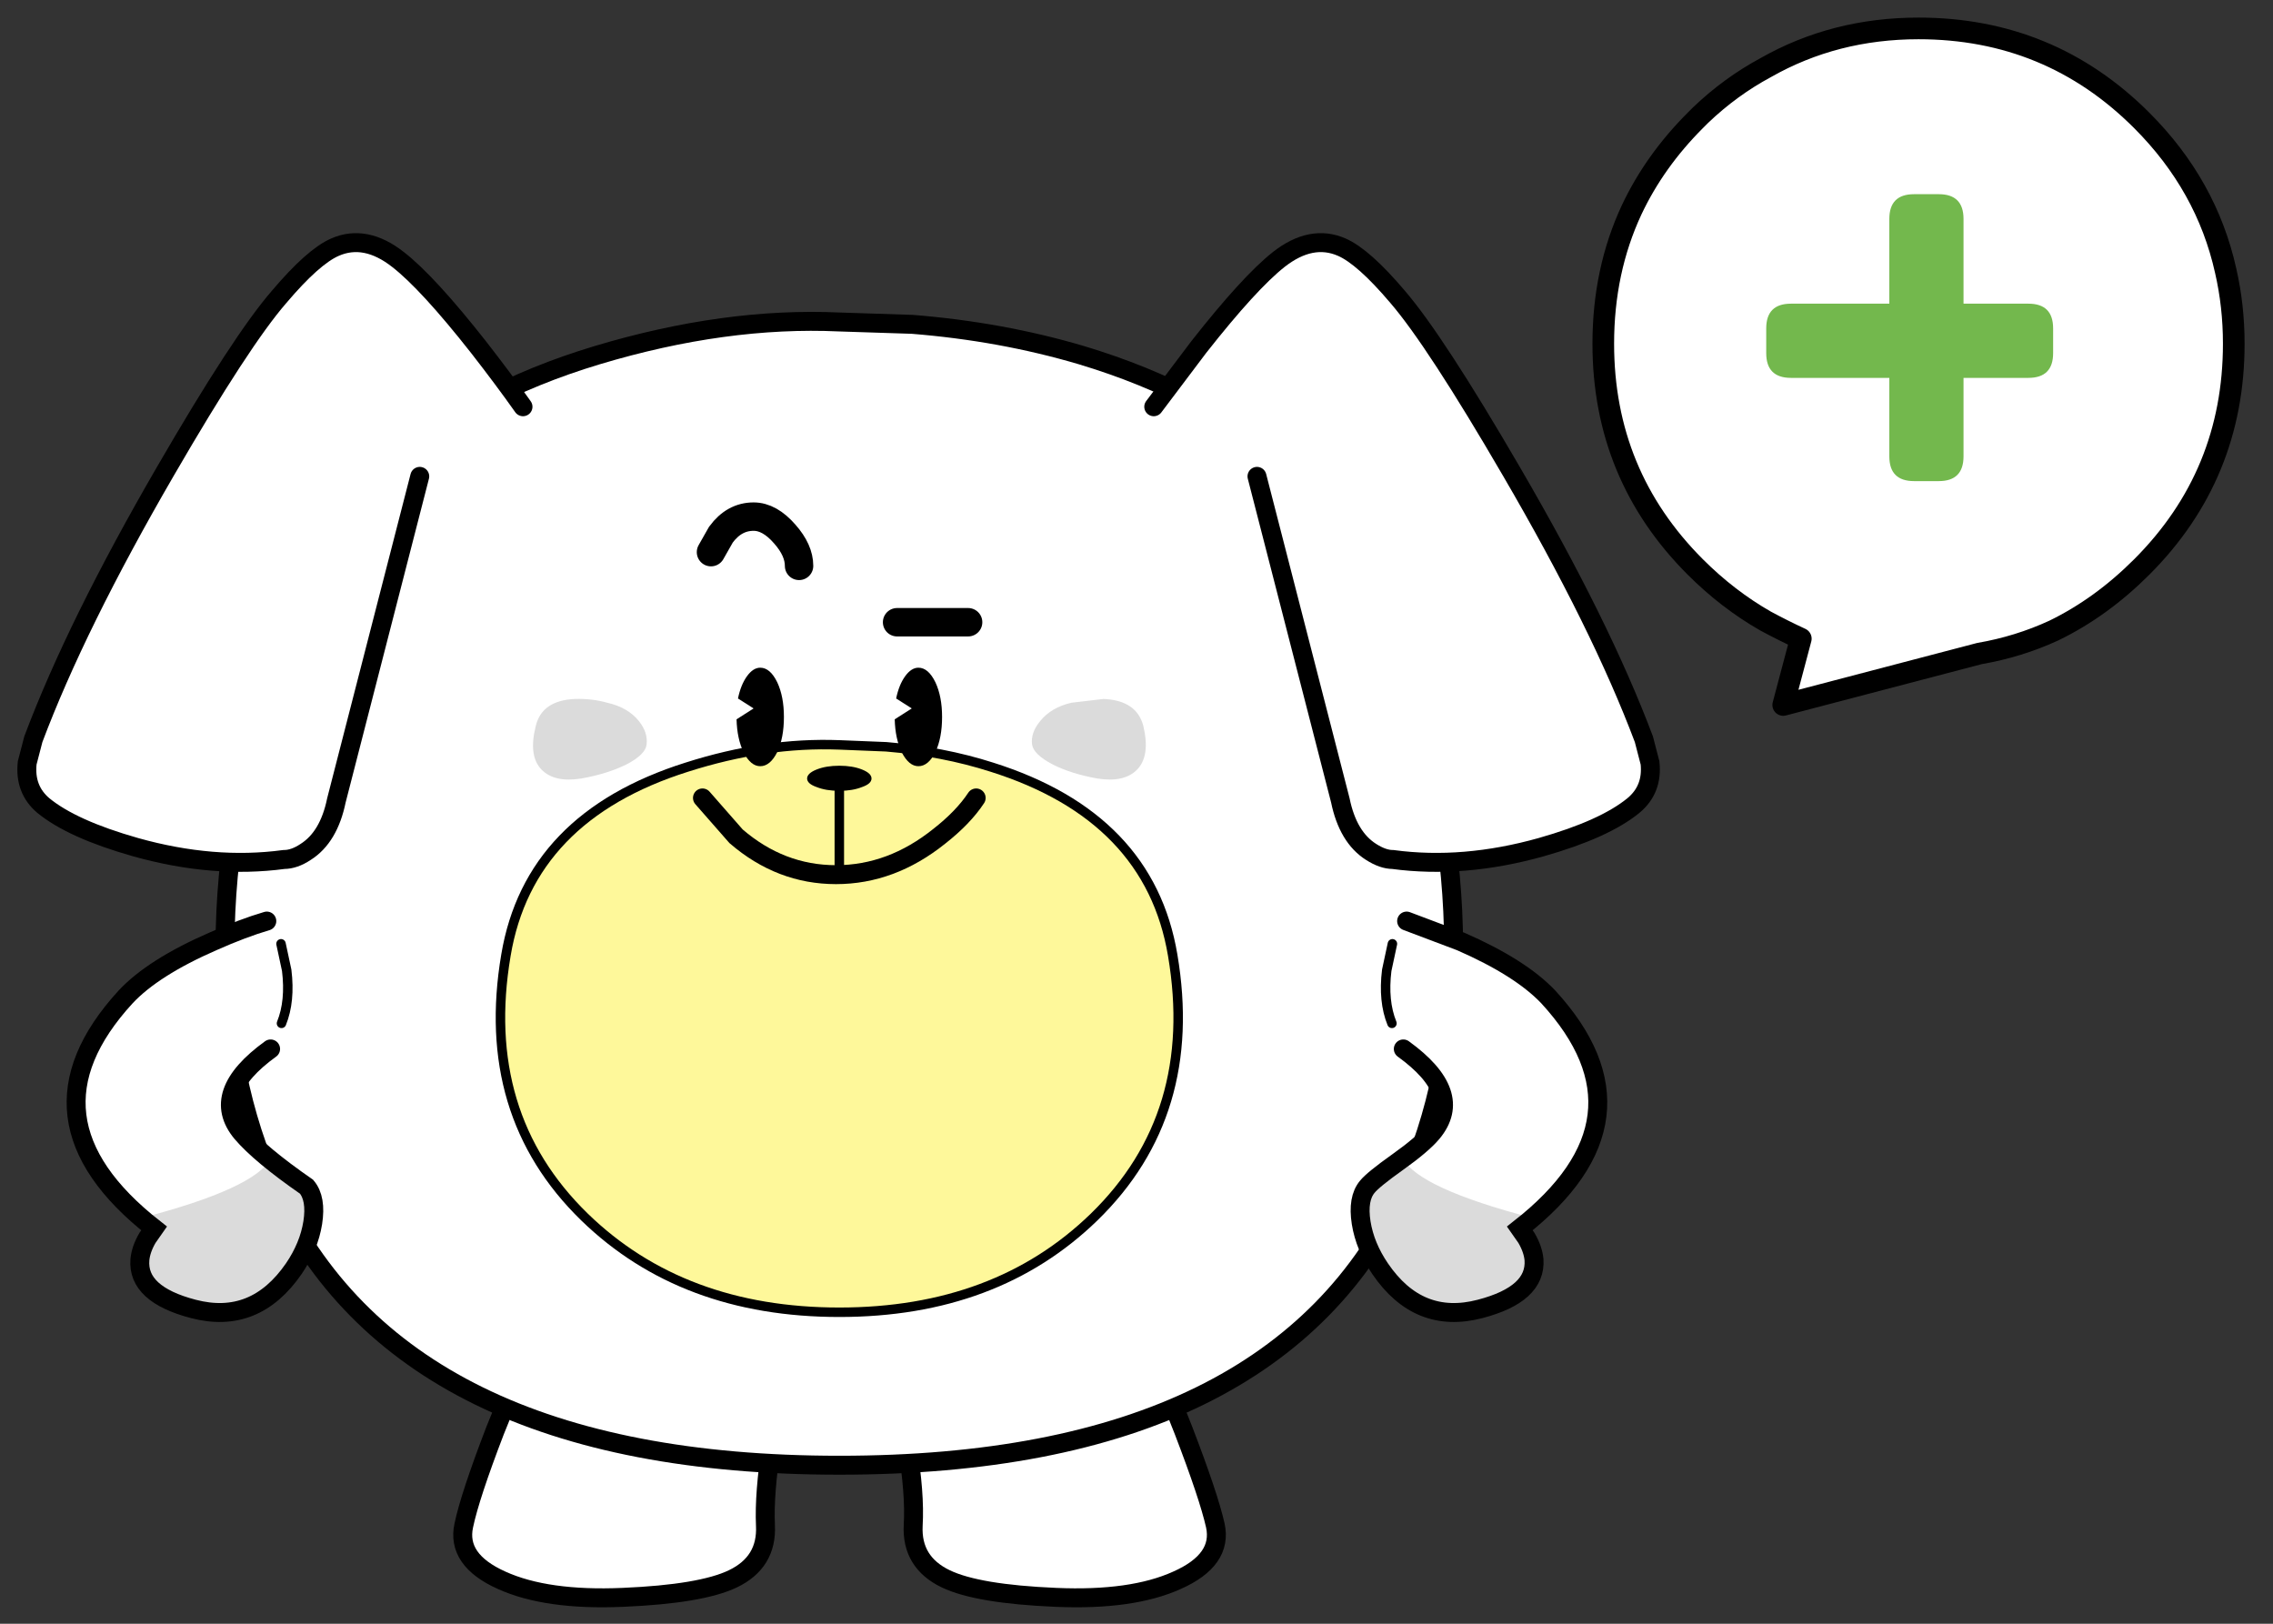 
<svg xmlns="http://www.w3.org/2000/svg" version="1.1" xmlns:xlink="http://www.w3.org/1999/xlink" preserveAspectRatio="none" x="0px" y="0px" width="84px" height="60px" viewBox="0 0 84 60">
<rect x="0" y="0" width="84" height="60" fill="#333333" stroke="none"/>
<defs>
<g id="Layer3_0_FILL">
<path fill="#FFFFFF" stroke="none" d="
M 82.55 12.7
Q 82.55 11.3 82.25 10 81.55 6.85 79.15 4.45 75.75 1.05 70.9 1.05 67.8 1.05 65.25 2.5 63.95 3.2 62.85 4.25 62.75 4.35 62.65 4.45 61.15 5.95 60.3 7.75 59.25 10 59.25 12.7 59.25 17.55 62.65 20.95 63.85 22.15 65.25 22.95 65.9 23.3 66.55 23.6
L 65.9 26.05 73.15 24.15
Q 74.6 23.9 75.9 23.3 77.65 22.45 79.15 20.95 82.55 17.55 82.55 12.7 Z"/>
</g>

<g id="Duplicate_Items_Folder_fdnd4545466_4_Layer2_0_MEMBER_0_MEMBER_0_FILL">
<path fill="#FFFFFF" stroke="none" d="
M 50.45 126.45
Q 47.8 133.35 47.15 136.45 46.35 140.1 51.15 142.25 55.9 144.4 63.95 144.05 72.2 143.7 75.55 142.1 79.2 140.35 79 136.45 78.85 133.1 79.65 127.95
L 80.5 123.45 53 120.15 50.45 126.45 Z"/>
</g>

<g id="Duplicate_Items_Folder_fdnd4545466_4_Layer2_0_MEMBER_0_MEMBER_1_FILL">
<path fill="#FFFFFF" stroke="none" d="
M 122.45 142.25
Q 127.3 140.1 126.5 136.45 125.8 133.35 123.15 126.45
L 120.65 120.15 93.1 123.45 93.95 127.95
Q 94.8 133.1 94.6 136.45 94.4 140.35 98.05 142.1 101.4 143.7 109.65 144.05 117.7 144.4 122.45 142.25 Z"/>
</g>

<g id="Duplicate_Items_Folder_fdnd4545466_4_Layer2_0_MEMBER_1_FILL">
<path fill="#FFFFFF" stroke="none" d="
M 94.5 9.65
L 86.8 9.4
Q 74.75 8.85 61.25 12.9 34.3 21 27.25 43.95 16.7 78.05 27.1 100.8 40.5 130.1 86.8 130.1 133.15 130.1 146.5 100.8 156.9 78.05 146.35 43.95 139.3 21 112.35 12.9 103.9 10.4 94.5 9.65 Z"/>
</g>

<g id="Duplicate_Items_Folder_fdnd4545466_4_Layer2_0_MEMBER_2_MEMBER_0_FILL">
<path fill="#FFFFFF" stroke="none" d="
M 42.5 25.7
L 53.4 18.35
Q 51.35 15.45 48.7 12.05 43.35 5.25 40.2 2.8 36.75 0.1 33.55 1.5 31.25 2.5 27.65 6.75 23.65 11.35 15.65 25.15 6.25 41.35 1.7 53.45
L 1.05 55.95
Q 0.75 58.75 2.75 60.45 5.8 62.95 12.5 64.85 20.7 67.15 28.15 66.15 29.25 66.15 30.45 65.35 32.9 63.8 33.7 59.9
L 42.5 25.7 Z"/>
</g>

<g id="Duplicate_Items_Folder_fdnd4545466_4_Layer2_0_MEMBER_3_MEMBER_0_FILL">
<path fill="#FFFFFF" stroke="none" d="
M 170.65 60.45
Q 172.7 58.75 172.4 55.95
L 171.75 53.45
Q 167.2 41.35 157.75 25.15 149.75 11.4 145.75 6.75 142.15 2.5 139.85 1.5 136.65 0.1 133.2 2.8 130.1 5.25 124.75 12.05
L 120 18.35 130.9 25.7 139.7 59.9
Q 140.5 63.8 142.95 65.35 144.2 66.15 145.25 66.15 152.7 67.15 160.9 64.85 167.6 62.95 170.65 60.45 Z"/>
</g>

<g id="Duplicate_Items_Folder_fdnd4545466_4_Layer2_0_MEMBER_4_FILL">
<path fill="#FEF89A" stroke="none" d="
M 91.75 54.25
L 86.8 54.05
Q 79 53.75 70.7 56.4 54.05 61.65 51.6 76.25 48.75 93.05 59.9 103.9 70.25 113.95 86.8 113.95 103.35 113.95 113.7 103.9 124.85 93.05 122 76.25 119.55 61.65 102.9 56.4 97.75 54.75 91.75 54.25 Z"/>
</g>

<g id="Duplicate_Items_Folder_fdnd4545466_4_Layer2_0_MEMBER_5_MEMBER_0_FILL">
<path fill="#DBDBDB" stroke="none" d="
M 65.65 51.55
Q 64.5 50.1 62.3 49.6 60.7 49.15 58.9 49.2 55.4 49.35 54.75 52.05 53.95 55.2 55.35 56.65 56.7 58.05 59.55 57.6 62.35 57.1 64.35 56.1 66.35 55.05 66.45 54 66.6 52.75 65.65 51.55 Z"/>
</g>

<g id="Duplicate_Items_Folder_fdnd4545466_4_Layer2_0_MEMBER_5_MEMBER_1_FILL">
<path fill="#DBDBDB" stroke="none" d="
M 111.3 49.6
Q 109.15 50.1 108 51.55 107 52.75 107.15 54 107.3 55.05 109.3 56.1 111.25 57.1 114.05 57.6 116.9 58.05 118.25 56.65 119.65 55.2 118.9 52.05 118.2 49.35 114.7 49.2
L 111.3 49.6 Z"/>
</g>

<g id="Duplicate_Items_Folder_fdnd4545466_4_Layer2_0_MEMBER_6_FILL">
<path fill="#000000" stroke="none" d="
M 90.2 57.6
Q 90.2 57.05 89.2 56.65 88.2 56.25 86.8 56.25 85.4 56.25 84.4 56.65 83.4 57.05 83.4 57.6 83.4 58.15 84.4 58.5 85.4 58.9 86.8 58.9 88.2 58.9 89.2 58.5 90.2 58.15 90.2 57.6 Z"/>
</g>

<g id="Duplicate_Items_Folder_fdnd4545466_4_Layer2_0_MEMBER_10_MEMBER_0_MEMBER_0_FILL">
<path fill="#000000" stroke="none" d="
M 80.25 47.45
Q 79.5 45.9 78.45 45.9 77.7 45.9 77.05 46.8 76.4 47.7 76.1 49.15
L 77.75 50.2 75.95 51.35
Q 76 53.4 76.7 54.85 77.45 56.3 78.45 56.3 79.5 56.3 80.25 54.8 80.95 53.3 80.95 51.1 80.95 48.95 80.25 47.45 Z"/>
</g>

<g id="Duplicate_Items_Folder_fdnd4545466_4_Layer2_0_MEMBER_10_MEMBER_1_MEMBER_0_FILL">
<path fill="#000000" stroke="none" d="
M 96.95 47.45
Q 96.2 45.9 95.15 45.9 94.4 45.9 93.75 46.8 93.1 47.7 92.8 49.15
L 94.45 50.2 92.65 51.35
Q 92.7 53.4 93.4 54.85 94.15 56.3 95.15 56.3 96.2 56.3 96.95 54.8 97.65 53.3 97.65 51.1 97.65 48.95 96.95 47.45 Z"/>
</g>

<g id="Duplicate_Items_Folder_fdnd4545466_4_Layer2_0_MEMBER_12_MEMBER_0_FILL">
<path fill="#FFFFFF" stroke="none" d="
M 20.65 74.8
Q 14.35 77.55 11.45 80.65 0.15 92.8 13.1 104
L 14.45 105.1 13.75 106.1
Q 13.05 107.3 12.95 108.4 12.65 112.05 18.6 113.6 25.1 115.3 29.2 109.35 30.8 107 31.2 104.5 31.6 101.95 30.55 100.7 30.05 100.1 28.9 99.25 27.55 98.25 26.8 97.7 23.1 95 22.6 92.9 21.75 89.75 26.75 86.15
L 26.35 72.65
Q 23.8 73.4 20.65 74.8 Z"/>
</g>

<g id="Duplicate_Items_Folder_fdnd4545466_4_Layer2_0_MEMBER_12_MEMBER_1_MEMBER_0_FILL">
<path fill="#FFFFFF" stroke="none" d="
M 20.65 74.8
Q 14.35 77.55 11.45 80.65 0.15 92.8 13.1 104 25.05 100.9 26.8 97.7 23.1 95 22.6 92.9 21.75 89.75 26.75 86.15
L 26.35 72.65
Q 23.8 73.4 20.65 74.8 Z"/>
</g>

<g id="Duplicate_Items_Folder_fdnd4545466_4_Layer2_0_MEMBER_12_MEMBER_1_MEMBER_1_FILL">
<path fill="#DBDBDB" stroke="none" d="
M 31.2 104.5
Q 31.6 101.95 30.55 100.7 30.05 100.1 28.9 99.25 27.55 98.25 26.8 97.7 25.05 100.9 13.1 104
L 14.45 105.1 13.75 106.1
Q 13.05 107.3 12.95 108.4 12.65 112.05 18.6 113.6 25.1 115.3 29.2 109.35 30.8 107 31.2 104.5 Z"/>
</g>

<g id="Duplicate_Items_Folder_fdnd4545466_4_Layer2_0_MEMBER_13_MEMBER_0_FILL">
<path fill="#FFFFFF" stroke="none" d="
M 161.65 80.65
Q 158.7 77.55 152.4 74.8
L 146.7 72.65 146.35 86.15
Q 151.3 89.75 150.5 92.9 150 95 146.3 97.7 144.8 98.75 144.15 99.25 143.05 100.1 142.55 100.7 141.5 101.95 141.9 104.5 142.3 107 143.9 109.35 147.95 115.3 154.45 113.6 160.4 112.05 160.15 108.4 160.05 107.3 159.35 106.1
L 158.65 105.1 160 104
Q 172.85 92.85 161.65 80.65 Z"/>
</g>

<g id="Duplicate_Items_Folder_fdnd4545466_4_Layer2_0_MEMBER_13_MEMBER_1_MEMBER_0_FILL">
<path fill="#FFFFFF" stroke="none" d="
M 161.65 80.65
Q 158.7 77.55 152.4 74.8
L 146.7 72.65 146.35 86.15
Q 151.3 89.75 150.5 92.9 150 95 146.3 97.7 147.95 100.85 160 104 172.85 92.85 161.65 80.65 Z"/>
</g>

<g id="Duplicate_Items_Folder_fdnd4545466_4_Layer2_0_MEMBER_13_MEMBER_1_MEMBER_1_FILL">
<path fill="#DBDBDB" stroke="none" d="
M 142.55 100.7
Q 141.5 101.95 141.9 104.5 142.3 107 143.9 109.35 147.95 115.3 154.45 113.6 160.4 112.05 160.15 108.4 160.05 107.3 159.35 106.1
L 158.65 105.1 160 104
Q 147.95 100.85 146.3 97.7 144.8 98.75 144.15 99.25 143.05 100.1 142.55 100.7 Z"/>
</g>

<g id="Layer3_2_FILL">
<path fill="#73B84D" stroke="none" d="
M 91.4 660.8
Q 90.4 660.8 90.4 661.8
L 90.4 662.8
Q 90.4 663.8 91.4 663.8
L 101 663.8
Q 102 663.8 102 662.8
L 102 661.8
Q 102 660.8 101 660.8
L 91.4 660.8 Z"/>
</g>

<g id="Layer3_3_FILL">
<path fill="#73B84D" stroke="none" d="
M 91.4 660.8
Q 90.4 660.8 90.4 661.8
L 90.4 662.8
Q 90.4 663.8 91.4 663.8
L 101 663.8
Q 102 663.8 102 662.8
L 102 661.8
Q 102 660.8 101 660.8
L 91.4 660.8 Z"/>
</g>

<path id="Layer3_0_1_STROKES" stroke="#000000" stroke-width="0.8" stroke-linejoin="round" stroke-linecap="round" fill="none" d="
M 59.25 12.7
Q 59.25 17.55 62.65 20.95 63.85 22.15 65.25 22.95 65.9 23.3 66.55 23.6
L 65.9 26.05 73.15 24.15
Q 74.6 23.9 75.9 23.3 77.65 22.45 79.15 20.95 82.55 17.55 82.55 12.7 82.55 11.3 82.25 10 81.55 6.85 79.15 4.45 75.75 1.05 70.9 1.05 67.8 1.05 65.25 2.5 63.95 3.2 62.85 4.25 62.75 4.35 62.65 4.45 61.15 5.95 60.3 7.75 59.25 10 59.25 12.7 Z"/>

<path id="Duplicate_Items_Folder_fdnd4545466_4_Layer2_0_MEMBER_0_MEMBER_0_1_STROKES" stroke="#000000" stroke-width="2" stroke-linejoin="miter" stroke-linecap="butt" stroke-miterlimit="4" fill="none" d="
M 53 120.15
L 50.45 126.45
Q 47.8 133.35 47.15 136.45 46.35 140.1 51.15 142.25 55.9 144.4 63.95 144.05 72.2 143.7 75.55 142.1 79.2 140.35 79 136.45 78.85 133.1 79.65 127.95
L 80.5 123.45 53 120.15 Z"/>

<path id="Duplicate_Items_Folder_fdnd4545466_4_Layer2_0_MEMBER_0_MEMBER_1_1_STROKES" stroke="#000000" stroke-width="2" stroke-linejoin="miter" stroke-linecap="butt" stroke-miterlimit="4" fill="none" d="
M 120.65 120.15
L 123.15 126.45
Q 125.8 133.35 126.5 136.45 127.3 140.1 122.45 142.25 117.7 144.4 109.65 144.05 101.4 143.7 98.05 142.1 94.4 140.35 94.6 136.45 94.8 133.1 93.95 127.95
L 93.1 123.45 120.65 120.15 Z"/>

<path id="Duplicate_Items_Folder_fdnd4545466_4_Layer2_0_MEMBER_1_1_STROKES" stroke="#000000" stroke-width="2" stroke-linejoin="miter" stroke-linecap="butt" stroke-miterlimit="4" fill="none" d="
M 146.35 43.95
Q 139.3 21 112.35 12.9 103.9 10.4 94.5 9.65
L 86.8 9.4
Q 74.75 8.85 61.25 12.9 34.3 21 27.25 43.95 16.7 78.05 27.1 100.8 40.5 130.1 86.8 130.1 133.15 130.1 146.5 100.8 156.9 78.05 146.35 43.95 Z"/>

<path id="Duplicate_Items_Folder_fdnd4545466_4_Layer2_0_MEMBER_2_MEMBER_1_1_STROKES" stroke="#000000" stroke-width="2" stroke-linejoin="miter" stroke-linecap="round" stroke-miterlimit="4" fill="none" d="
M 53.4 18.35
Q 51.35 15.45 48.7 12.05 43.35 5.25 40.2 2.8 36.75 0.1 33.55 1.5 31.25 2.5 27.65 6.75 23.65 11.35 15.65 25.15 6.25 41.35 1.7 53.45
L 1.05 55.95
Q 0.75 58.75 2.75 60.45 5.8 62.95 12.5 64.85 20.7 67.15 28.15 66.15 29.25 66.15 30.45 65.35 32.9 63.8 33.7 59.9
L 42.5 25.7"/>

<path id="Duplicate_Items_Folder_fdnd4545466_4_Layer2_0_MEMBER_3_MEMBER_1_1_STROKES" stroke="#000000" stroke-width="2" stroke-linejoin="miter" stroke-linecap="round" stroke-miterlimit="4" fill="none" d="
M 120 18.35
L 124.75 12.05
Q 130.1 5.25 133.2 2.8 136.65 0.1 139.85 1.5 142.15 2.5 145.75 6.75 149.75 11.4 157.75 25.15 167.2 41.35 171.75 53.45
L 172.4 55.95
Q 172.7 58.75 170.65 60.45 167.6 62.95 160.9 64.85 152.7 67.15 145.25 66.15 144.2 66.15 142.95 65.35 140.5 63.8 139.7 59.9
L 130.9 25.7"/>

<path id="Duplicate_Items_Folder_fdnd4545466_4_Layer2_0_MEMBER_4_1_STROKES" stroke="#000000" stroke-width="1" stroke-linejoin="miter" stroke-linecap="butt" stroke-miterlimit="4" fill="none" d="
M 122 76.25
Q 119.55 61.65 102.9 56.4 97.75 54.75 91.75 54.25
L 86.8 54.05
Q 79 53.75 70.7 56.4 54.05 61.65 51.6 76.25 48.75 93.05 59.9 103.9 70.25 113.95 86.8 113.95 103.35 113.95 113.7 103.9 124.85 93.05 122 76.25 Z"/>

<path id="Duplicate_Items_Folder_fdnd4545466_4_Layer2_0_MEMBER_7_1_STROKES" stroke="#000000" stroke-width="2" stroke-linejoin="miter" stroke-linecap="round" stroke-miterlimit="4" fill="none" d="
M 72.35 59.65
L 75.9 63.7
Q 80.6 67.75 86.45 67.75 92.3 67.75 97.35 63.7 99.9 61.7 101.25 59.65"/>

<path id="Duplicate_Items_Folder_fdnd4545466_4_Layer2_0_MEMBER_8_1_STROKES" stroke="#000000" stroke-width="3" stroke-linejoin="miter" stroke-linecap="round" stroke-miterlimit="4" fill="none" d="
M 73.25 33.7
L 74.3 31.85
Q 75.7 29.95 77.75 29.95 79.45 29.95 81.05 31.8 82.55 33.5 82.55 35.15"/>

<path id="Duplicate_Items_Folder_fdnd4545466_4_Layer2_0_MEMBER_9_1_STROKES" stroke="#000000" stroke-width="3" stroke-linejoin="miter" stroke-linecap="round" stroke-miterlimit="4" fill="none" d="
M 92.9 41.1
L 100.4 41.1"/>

<path id="Duplicate_Items_Folder_fdnd4545466_4_Layer2_0_MEMBER_11_MEMBER_0_1_STROKES" stroke="#000000" stroke-width="1" stroke-linejoin="miter" stroke-linecap="butt" stroke-miterlimit="4" fill="none" d="
M 86.8 58.65
L 86.8 67.75"/>

<path id="Duplicate_Items_Folder_fdnd4545466_4_Layer2_0_MEMBER_12_MEMBER_2_1_STROKES" stroke="#000000" stroke-width="2" stroke-linejoin="miter" stroke-linecap="round" stroke-miterlimit="4" fill="none" d="
M 26.35 72.65
Q 23.8 73.4 20.65 74.8 14.35 77.55 11.45 80.65 -0.35 93.5 14.45 105.1
L 13.75 106.1
Q 13.05 107.3 12.95 108.4 12.65 112.05 18.6 113.6 25.1 115.3 29.2 109.35 30.8 107 31.2 104.5 31.6 101.95 30.55 100.7 25.65 97.3 23.7 95 20.25 90.85 26.75 86.15"/>

<path id="Duplicate_Items_Folder_fdnd4545466_4_Layer2_0_MEMBER_12_MEMBER_3_1_STROKES" stroke="#000000" stroke-width="1" stroke-linejoin="miter" stroke-linecap="round" stroke-miterlimit="4" fill="none" d="
M 27.85 75.05
L 28.45 77.85
Q 28.85 81.1 27.9 83.45"/>

<path id="Duplicate_Items_Folder_fdnd4545466_4_Layer2_0_MEMBER_13_MEMBER_2_1_STROKES" stroke="#000000" stroke-width="2" stroke-linejoin="miter" stroke-linecap="round" stroke-miterlimit="4" fill="none" d="
M 146.7 72.65
L 152.4 74.8
Q 158.7 77.55 161.65 80.65 173.45 93.5 158.65 105.1
L 159.35 106.1
Q 160.05 107.3 160.15 108.4 160.4 112.05 154.45 113.6 147.95 115.3 143.9 109.35 142.3 107 141.9 104.5 141.5 101.95 142.55 100.7 143.15 99.95 145.75 98.1 148.35 96.25 149.4 95 152.85 90.85 146.35 86.15"/>

<path id="Duplicate_Items_Folder_fdnd4545466_4_Layer2_0_MEMBER_13_MEMBER_3_1_STROKES" stroke="#000000" stroke-width="1" stroke-linejoin="miter" stroke-linecap="round" stroke-miterlimit="4" fill="none" d="
M 145.2 75.05
L 144.6 77.85
Q 144.2 81.1 145.15 83.45"/>
</defs>

<g transform="matrix( 1, 0, 0, 1, 0,0) ">
<use xlink:href="#Layer3_0_FILL"/>

<use xlink:href="#Layer3_0_1_STROKES"/>
</g>

<g transform="matrix( 0.35, 0, 0, 0.35, 31,34) ">
<g transform="matrix( 1, 0, 0, 1, -86.75,-72.55) ">
<use xlink:href="#Duplicate_Items_Folder_fdnd4545466_4_Layer2_0_MEMBER_0_MEMBER_0_FILL"/>

<use xlink:href="#Duplicate_Items_Folder_fdnd4545466_4_Layer2_0_MEMBER_0_MEMBER_0_1_STROKES"/>
</g>

<g transform="matrix( 1, 0, 0, 1, -86.75,-72.55) ">
<use xlink:href="#Duplicate_Items_Folder_fdnd4545466_4_Layer2_0_MEMBER_0_MEMBER_1_FILL"/>

<use xlink:href="#Duplicate_Items_Folder_fdnd4545466_4_Layer2_0_MEMBER_0_MEMBER_1_1_STROKES"/>
</g>

<g transform="matrix( 1, 0, 0, 1, -86.75,-72.55) ">
<use xlink:href="#Duplicate_Items_Folder_fdnd4545466_4_Layer2_0_MEMBER_1_FILL"/>

<use xlink:href="#Duplicate_Items_Folder_fdnd4545466_4_Layer2_0_MEMBER_1_1_STROKES"/>
</g>

<g transform="matrix( 1, 0, 0, 1, -86.75,-72.55) ">
<use xlink:href="#Duplicate_Items_Folder_fdnd4545466_4_Layer2_0_MEMBER_2_MEMBER_0_FILL"/>
</g>

<g transform="matrix( 1, 0, 0, 1, -86.75,-72.55) ">
<use xlink:href="#Duplicate_Items_Folder_fdnd4545466_4_Layer2_0_MEMBER_2_MEMBER_1_1_STROKES"/>
</g>

<g transform="matrix( 1, 0, 0, 1, -86.75,-72.55) ">
<use xlink:href="#Duplicate_Items_Folder_fdnd4545466_4_Layer2_0_MEMBER_3_MEMBER_0_FILL"/>
</g>

<g transform="matrix( 1, 0, 0, 1, -86.75,-72.55) ">
<use xlink:href="#Duplicate_Items_Folder_fdnd4545466_4_Layer2_0_MEMBER_3_MEMBER_1_1_STROKES"/>
</g>

<g transform="matrix( 1, 0, 0, 1, -86.75,-72.55) ">
<use xlink:href="#Duplicate_Items_Folder_fdnd4545466_4_Layer2_0_MEMBER_4_FILL"/>

<use xlink:href="#Duplicate_Items_Folder_fdnd4545466_4_Layer2_0_MEMBER_4_1_STROKES"/>
</g>

<g transform="matrix( 1, 0, 0, 1, -86.75,-72.55) ">
<use xlink:href="#Duplicate_Items_Folder_fdnd4545466_4_Layer2_0_MEMBER_5_MEMBER_0_FILL"/>
</g>

<g transform="matrix( 1, 0, 0, 1, -86.75,-72.55) ">
<use xlink:href="#Duplicate_Items_Folder_fdnd4545466_4_Layer2_0_MEMBER_5_MEMBER_1_FILL"/>
</g>

<g transform="matrix( 1, 0, 0, 1, -86.75,-72.55) ">
<use xlink:href="#Duplicate_Items_Folder_fdnd4545466_4_Layer2_0_MEMBER_6_FILL"/>
</g>

<g transform="matrix( 1, 0, 0, 1, -86.75,-72.55) ">
<use xlink:href="#Duplicate_Items_Folder_fdnd4545466_4_Layer2_0_MEMBER_7_1_STROKES"/>
</g>

<g transform="matrix( 1, 0, 0, 1, -86.75,-72.55) ">
<use xlink:href="#Duplicate_Items_Folder_fdnd4545466_4_Layer2_0_MEMBER_8_1_STROKES"/>
</g>

<g transform="matrix( 1, 0, 0, 1, -86.75,-72.55) ">
<use xlink:href="#Duplicate_Items_Folder_fdnd4545466_4_Layer2_0_MEMBER_9_1_STROKES"/>
</g>

<g transform="matrix( 1, 0, 0, 1, -86.75,-72.55) ">
<use xlink:href="#Duplicate_Items_Folder_fdnd4545466_4_Layer2_0_MEMBER_10_MEMBER_0_MEMBER_0_FILL"/>
</g>

<g transform="matrix( 1, 0, 0, 1, -86.75,-72.55) ">
<use xlink:href="#Duplicate_Items_Folder_fdnd4545466_4_Layer2_0_MEMBER_10_MEMBER_1_MEMBER_0_FILL"/>
</g>

<g transform="matrix( 1, 0, 0, 1, -86.75,-72.55) ">
<use xlink:href="#Duplicate_Items_Folder_fdnd4545466_4_Layer2_0_MEMBER_11_MEMBER_0_1_STROKES"/>
</g>

<g transform="matrix( 1, 0, 0, 1, -86.75,-72.55) ">
<use xlink:href="#Duplicate_Items_Folder_fdnd4545466_4_Layer2_0_MEMBER_12_MEMBER_0_FILL"/>
</g>

<g transform="matrix( 1, 0, 0, 1, -86.75,-72.55) ">
<use xlink:href="#Duplicate_Items_Folder_fdnd4545466_4_Layer2_0_MEMBER_12_MEMBER_1_MEMBER_0_FILL"/>
</g>

<g transform="matrix( 1, 0, 0, 1, -86.75,-72.55) ">
<use xlink:href="#Duplicate_Items_Folder_fdnd4545466_4_Layer2_0_MEMBER_12_MEMBER_1_MEMBER_1_FILL"/>
</g>

<g transform="matrix( 1, 0, 0, 1, -86.75,-72.55) ">
<use xlink:href="#Duplicate_Items_Folder_fdnd4545466_4_Layer2_0_MEMBER_12_MEMBER_2_1_STROKES"/>
</g>

<g transform="matrix( 1, 0, 0, 1, -86.75,-72.55) ">
<use xlink:href="#Duplicate_Items_Folder_fdnd4545466_4_Layer2_0_MEMBER_12_MEMBER_3_1_STROKES"/>
</g>

<g transform="matrix( 1, 0, 0, 1, -86.75,-72.55) ">
<use xlink:href="#Duplicate_Items_Folder_fdnd4545466_4_Layer2_0_MEMBER_13_MEMBER_0_FILL"/>
</g>

<g transform="matrix( 1, 0, 0, 1, -86.75,-72.55) ">
<use xlink:href="#Duplicate_Items_Folder_fdnd4545466_4_Layer2_0_MEMBER_13_MEMBER_1_MEMBER_0_FILL"/>
</g>

<g transform="matrix( 1, 0, 0, 1, -86.75,-72.55) ">
<use xlink:href="#Duplicate_Items_Folder_fdnd4545466_4_Layer2_0_MEMBER_13_MEMBER_1_MEMBER_1_FILL"/>
</g>

<g transform="matrix( 1, 0, 0, 1, -86.75,-72.55) ">
<use xlink:href="#Duplicate_Items_Folder_fdnd4545466_4_Layer2_0_MEMBER_13_MEMBER_2_1_STROKES"/>
</g>

<g transform="matrix( 1, 0, 0, 1, -86.75,-72.55) ">
<use xlink:href="#Duplicate_Items_Folder_fdnd4545466_4_Layer2_0_MEMBER_13_MEMBER_3_1_STROKES"/>
</g>
</g>

<g transform="matrix( -0.914, 0, 0, 0.914, 158.5,-592.75) ">
<use xlink:href="#Layer3_2_FILL"/>
</g>

<g transform="matrix( 0, 0.914, 0.914, 0, -534.15,-75.45) ">
<use xlink:href="#Layer3_3_FILL"/>
</g>
</svg>
